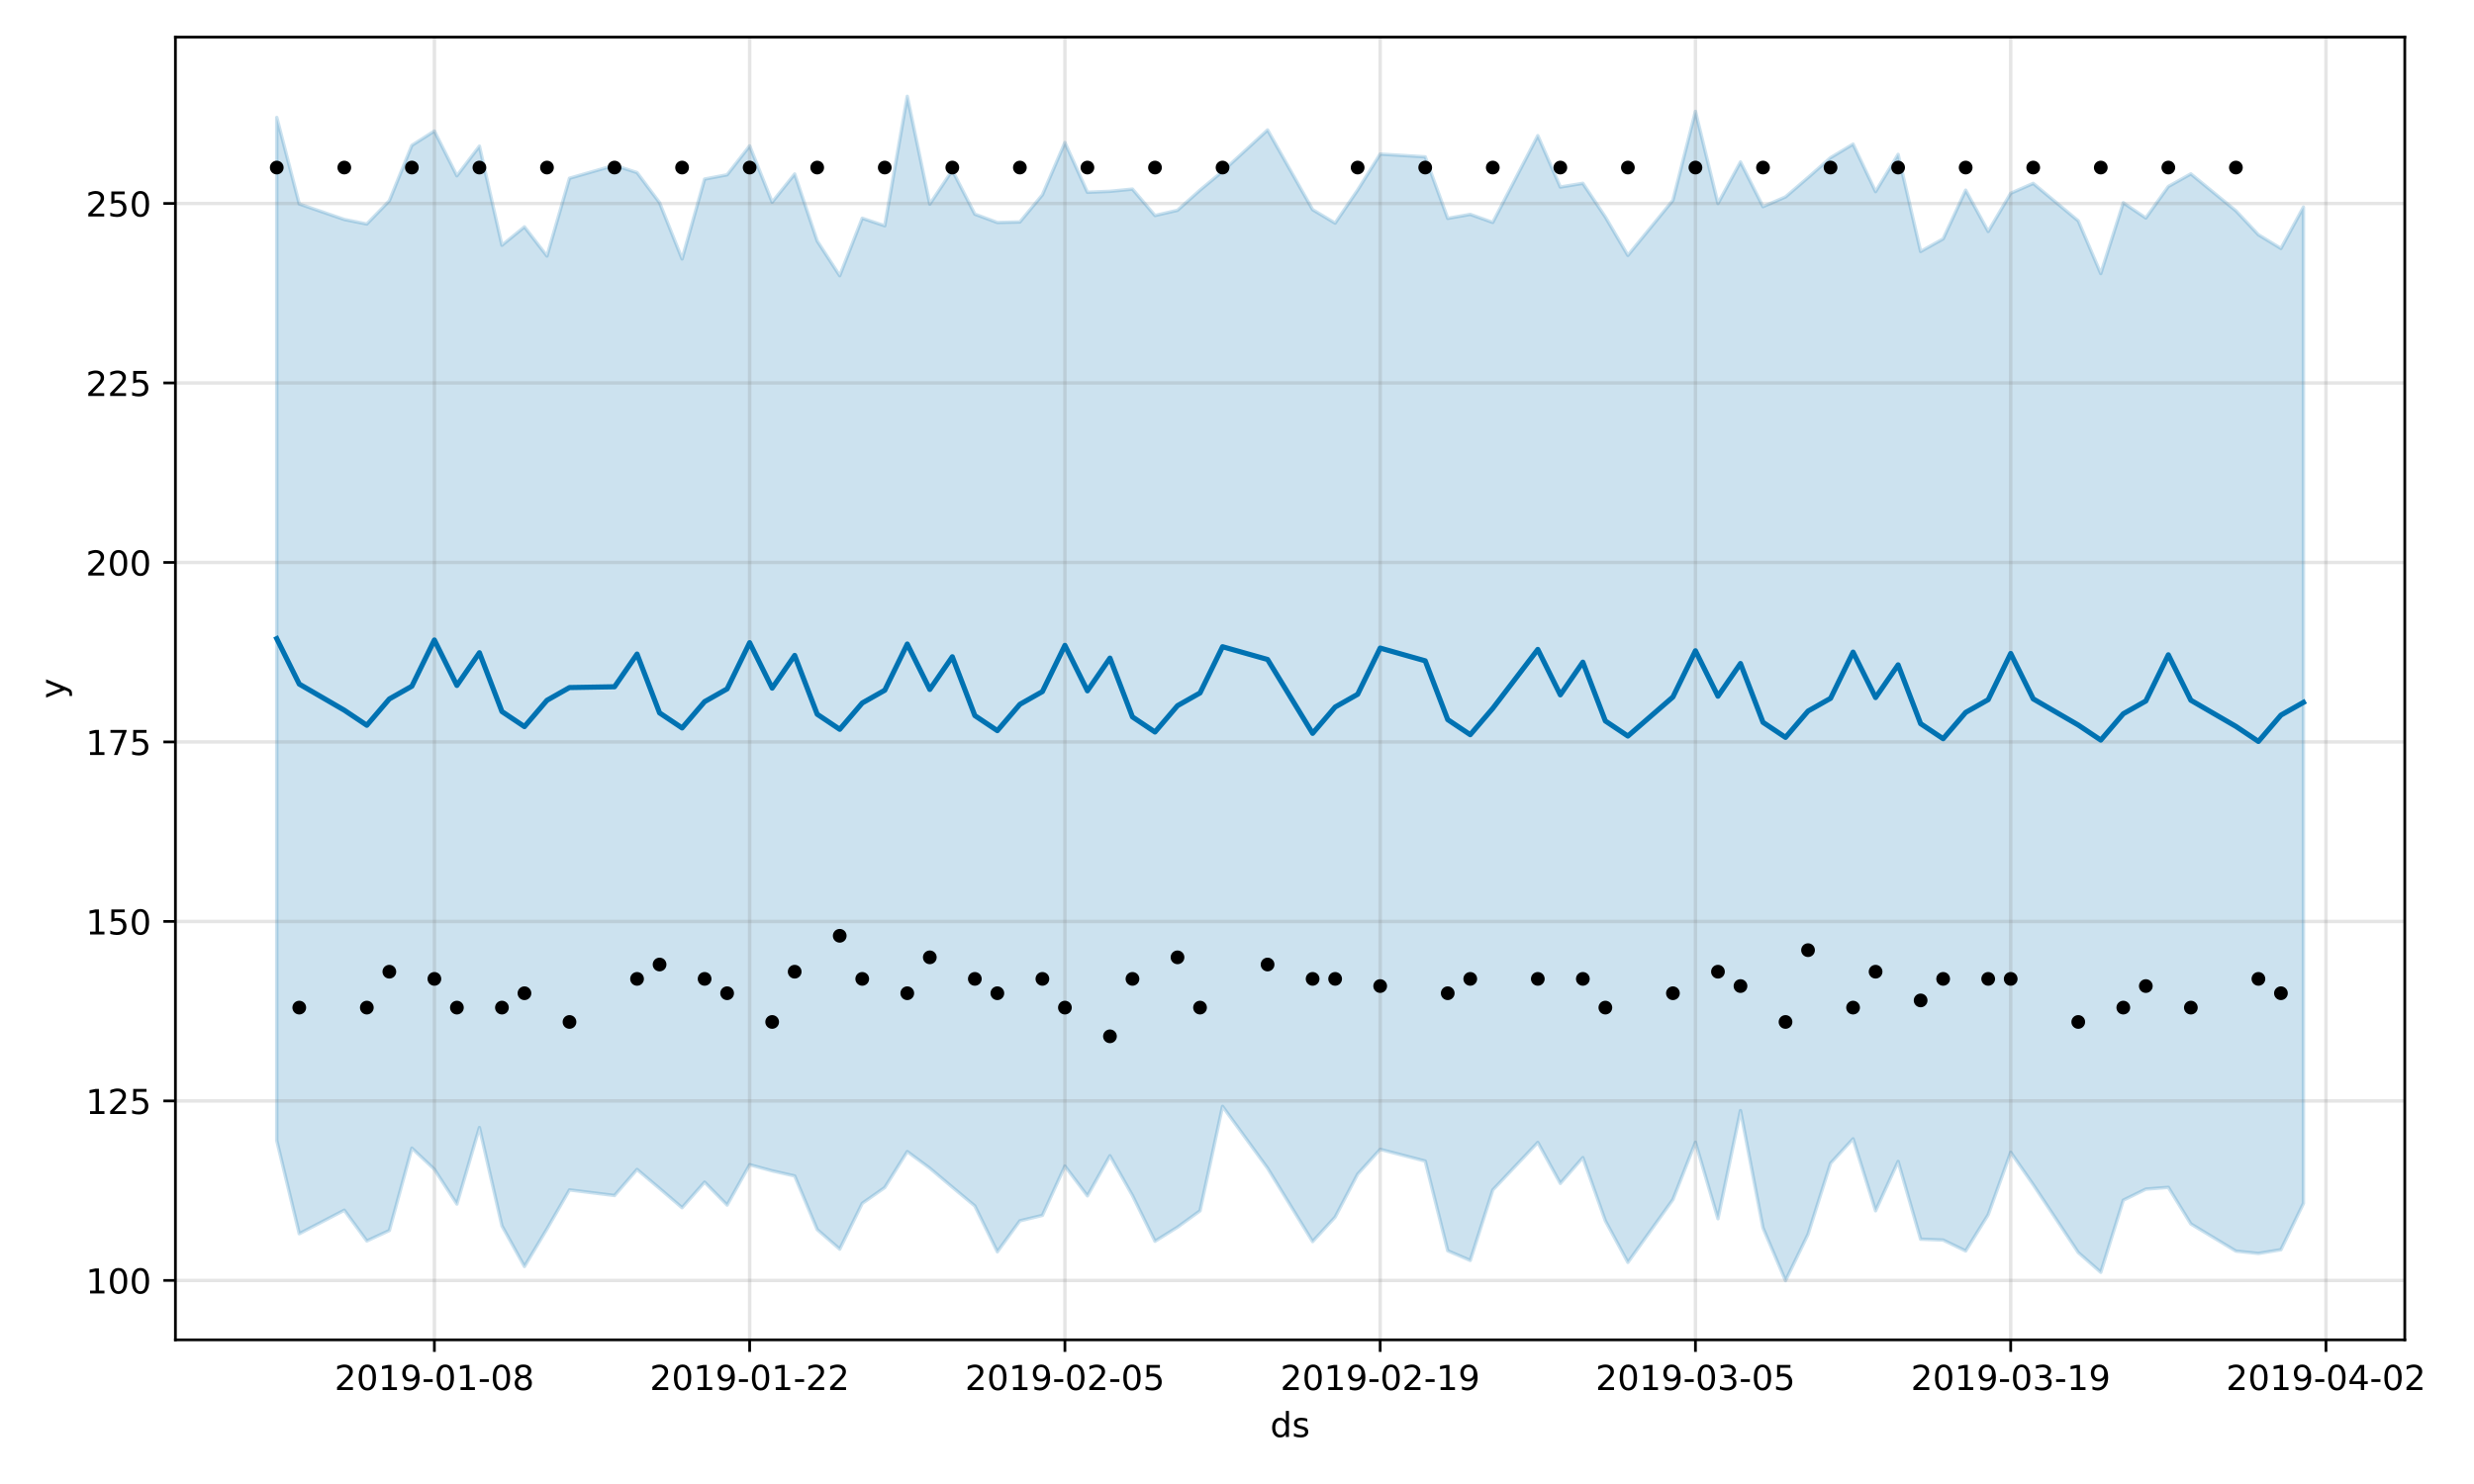 <?xml version="1.0" encoding="utf-8" standalone="no"?>
<!DOCTYPE svg PUBLIC "-//W3C//DTD SVG 1.1//EN"
  "http://www.w3.org/Graphics/SVG/1.1/DTD/svg11.dtd">
<!-- Created with matplotlib (https://matplotlib.org/) -->
<svg height="432pt" version="1.1" viewBox="0 0 720 432" width="720pt" xmlns="http://www.w3.org/2000/svg" xmlns:xlink="http://www.w3.org/1999/xlink">
 <defs>
  <style type="text/css">
*{stroke-linecap:butt;stroke-linejoin:round;}
  </style>
 </defs>
 <g id="figure_1">
  <g id="patch_1">
   <path d="M 0 432 
L 720 432 
L 720 0 
L 0 0 
z
" style="fill:#ffffff;"/>
  </g>
  <g id="axes_1">
   <g id="patch_2">
    <path d="M 51.05 390.04 
L 699.857 390.04 
L 699.857 10.8 
L 51.05 10.8 
z
" style="fill:#ffffff;"/>
   </g>
   <g id="PolyCollection_1">
    <defs>
     <path d="M 80.541 -397.808 
L 80.541 -99.99 
L 87.095 -72.858 
L 100.202 -79.695 
L 106.756 -70.761 
L 113.309 -73.794 
L 119.863 -97.761 
L 126.417 -91.602 
L 132.97 -81.49 
L 139.524 -103.761 
L 146.077 -75.154 
L 152.631 -63.316 
L 159.185 -74.249 
L 165.738 -85.608 
L 178.845 -83.979 
L 185.399 -91.566 
L 191.953 -86.035 
L 198.506 -80.42 
L 205.06 -87.871 
L 211.613 -81.199 
L 218.167 -92.944 
L 224.721 -91.157 
L 231.274 -89.671 
L 237.828 -74.066 
L 244.381 -68.367 
L 250.935 -81.691 
L 257.489 -86.302 
L 264.042 -96.766 
L 270.596 -91.931 
L 277.15 -86.407 
L 283.703 -80.941 
L 290.257 -67.595 
L 296.81 -76.606 
L 303.364 -78.194 
L 309.918 -92.546 
L 316.471 -83.88 
L 323.025 -95.554 
L 329.578 -83.978 
L 336.132 -70.669 
L 342.686 -74.76 
L 349.239 -79.524 
L 355.793 -109.929 
L 368.9 -91.935 
L 382.007 -70.566 
L 388.561 -77.692 
L 395.114 -90.199 
L 401.668 -97.417 
L 414.775 -94.011 
L 421.329 -67.904 
L 427.883 -65.085 
L 434.436 -85.58 
L 447.543 -99.428 
L 454.097 -87.507 
L 460.651 -95.016 
L 467.204 -76.611 
L 473.758 -64.519 
L 486.865 -82.803 
L 493.419 -99.477 
L 499.972 -77.219 
L 506.526 -108.703 
L 513.079 -74.565 
L 519.633 -59.198 
L 526.187 -72.696 
L 532.74 -93.36 
L 539.294 -100.483 
L 545.847 -79.532 
L 552.401 -93.888 
L 558.955 -71.263 
L 565.508 -71.015 
L 572.062 -67.842 
L 578.616 -78.389 
L 585.169 -96.563 
L 591.723 -87.144 
L 604.83 -67.385 
L 611.384 -61.629 
L 617.937 -82.61 
L 624.491 -85.836 
L 631.044 -86.355 
L 637.598 -75.712 
L 650.705 -67.798 
L 657.259 -67.116 
L 663.812 -68.203 
L 670.366 -81.689 
L 670.366 -371.713 
L 670.366 -371.713 
L 663.812 -359.674 
L 657.259 -363.669 
L 650.705 -370.639 
L 637.598 -381.384 
L 631.044 -377.711 
L 624.491 -368.538 
L 617.937 -372.976 
L 611.384 -352.359 
L 604.83 -367.705 
L 591.723 -378.617 
L 585.169 -375.737 
L 578.616 -364.622 
L 572.062 -376.647 
L 565.508 -362.468 
L 558.955 -358.793 
L 552.401 -387.056 
L 545.847 -376.217 
L 539.294 -390.042 
L 532.74 -386.094 
L 526.187 -380.321 
L 519.633 -374.678 
L 513.079 -371.844 
L 506.526 -384.84 
L 499.972 -372.761 
L 493.419 -399.571 
L 486.865 -373.703 
L 473.758 -357.661 
L 467.204 -368.835 
L 460.651 -378.638 
L 454.097 -377.555 
L 447.543 -392.51 
L 434.436 -367.258 
L 427.883 -369.598 
L 421.329 -368.428 
L 414.775 -386.348 
L 401.668 -387.146 
L 395.114 -376.678 
L 388.561 -367.054 
L 382.007 -370.974 
L 368.9 -394.171 
L 355.793 -382.112 
L 349.239 -376.661 
L 342.686 -370.783 
L 336.132 -369.268 
L 329.578 -376.953 
L 323.025 -376.31 
L 316.471 -376.029 
L 309.918 -390.507 
L 303.364 -375.282 
L 296.81 -367.378 
L 290.257 -367.23 
L 283.703 -369.662 
L 277.15 -382.418 
L 270.596 -372.575 
L 264.042 -403.962 
L 257.489 -366.28 
L 250.935 -368.468 
L 244.381 -351.741 
L 237.828 -361.853 
L 231.274 -381.349 
L 224.721 -373.153 
L 218.167 -389.529 
L 211.613 -381.118 
L 205.06 -379.874 
L 198.506 -356.613 
L 191.953 -372.988 
L 185.399 -381.764 
L 178.845 -383.876 
L 165.738 -380.114 
L 159.185 -357.468 
L 152.631 -365.96 
L 146.077 -360.618 
L 139.524 -389.452 
L 132.97 -380.832 
L 126.417 -393.86 
L 119.863 -389.684 
L 113.309 -373.56 
L 106.756 -366.802 
L 100.202 -368.113 
L 87.095 -372.629 
L 80.541 -397.808 
z
" id="m5a93009da8" style="stroke:#0072b2;stroke-opacity:0.2;"/>
    </defs>
    <g clip-path="url(#pe3893f9095)">
     <use style="fill:#0072b2;fill-opacity:0.2;stroke:#0072b2;stroke-opacity:0.2;" x="0" xlink:href="#m5a93009da8" y="432"/>
    </g>
   </g>
   <g id="matplotlib.axis_1">
    <g id="xtick_1">
     <g id="line2d_1">
      <path clip-path="url(#pe3893f9095)" d="M 126.417 390.04 
L 126.417 10.8 
" style="fill:none;stroke:#808080;stroke-linecap:square;stroke-opacity:0.2;"/>
     </g>
     <g id="line2d_2">
      <defs>
       <path d="M 0 0 
L 0 3.5 
" id="m61100b6818" style="stroke:#000000;stroke-width:0.8;"/>
      </defs>
      <g>
       <use style="stroke:#000000;stroke-width:0.8;" x="126.417" xlink:href="#m61100b6818" y="390.04"/>
      </g>
     </g>
     <g id="text_1">
      <!-- 2019-01-08 -->
      <defs>
       <path d="M 19.188 8.297 
L 53.609 8.297 
L 53.609 0 
L 7.328 0 
L 7.328 8.297 
Q 12.938 14.109 22.625 23.891 
Q 32.328 33.688 34.812 36.531 
Q 39.547 41.844 41.422 45.531 
Q 43.312 49.219 43.312 52.781 
Q 43.312 58.594 39.234 62.25 
Q 35.156 65.922 28.609 65.922 
Q 23.969 65.922 18.812 64.312 
Q 13.672 62.703 7.812 59.422 
L 7.812 69.391 
Q 13.766 71.781 18.938 73 
Q 24.125 74.219 28.422 74.219 
Q 39.75 74.219 46.484 68.547 
Q 53.219 62.891 53.219 53.422 
Q 53.219 48.922 51.531 44.891 
Q 49.859 40.875 45.406 35.406 
Q 44.188 33.984 37.641 27.219 
Q 31.109 20.453 19.188 8.297 
z
" id="DejaVuSans-50"/>
       <path d="M 31.781 66.406 
Q 24.172 66.406 20.328 58.906 
Q 16.5 51.422 16.5 36.375 
Q 16.5 21.391 20.328 13.891 
Q 24.172 6.391 31.781 6.391 
Q 39.453 6.391 43.281 13.891 
Q 47.125 21.391 47.125 36.375 
Q 47.125 51.422 43.281 58.906 
Q 39.453 66.406 31.781 66.406 
z
M 31.781 74.219 
Q 44.047 74.219 50.516 64.516 
Q 56.984 54.828 56.984 36.375 
Q 56.984 17.969 50.516 8.266 
Q 44.047 -1.422 31.781 -1.422 
Q 19.531 -1.422 13.062 8.266 
Q 6.594 17.969 6.594 36.375 
Q 6.594 54.828 13.062 64.516 
Q 19.531 74.219 31.781 74.219 
z
" id="DejaVuSans-48"/>
       <path d="M 12.406 8.297 
L 28.516 8.297 
L 28.516 63.922 
L 10.984 60.406 
L 10.984 69.391 
L 28.422 72.906 
L 38.281 72.906 
L 38.281 8.297 
L 54.391 8.297 
L 54.391 0 
L 12.406 0 
z
" id="DejaVuSans-49"/>
       <path d="M 10.984 1.516 
L 10.984 10.5 
Q 14.703 8.734 18.5 7.812 
Q 22.312 6.891 25.984 6.891 
Q 35.75 6.891 40.891 13.453 
Q 46.047 20.016 46.781 33.406 
Q 43.953 29.203 39.594 26.953 
Q 35.25 24.703 29.984 24.703 
Q 19.047 24.703 12.672 31.312 
Q 6.297 37.938 6.297 49.422 
Q 6.297 60.641 12.938 67.422 
Q 19.578 74.219 30.609 74.219 
Q 43.266 74.219 49.922 64.516 
Q 56.594 54.828 56.594 36.375 
Q 56.594 19.141 48.406 8.859 
Q 40.234 -1.422 26.422 -1.422 
Q 22.703 -1.422 18.891 -0.688 
Q 15.094 0.047 10.984 1.516 
z
M 30.609 32.422 
Q 37.25 32.422 41.125 36.953 
Q 45.016 41.5 45.016 49.422 
Q 45.016 57.281 41.125 61.844 
Q 37.25 66.406 30.609 66.406 
Q 23.969 66.406 20.094 61.844 
Q 16.219 57.281 16.219 49.422 
Q 16.219 41.5 20.094 36.953 
Q 23.969 32.422 30.609 32.422 
z
" id="DejaVuSans-57"/>
       <path d="M 4.891 31.391 
L 31.203 31.391 
L 31.203 23.391 
L 4.891 23.391 
z
" id="DejaVuSans-45"/>
       <path d="M 31.781 34.625 
Q 24.75 34.625 20.719 30.859 
Q 16.703 27.094 16.703 20.516 
Q 16.703 13.922 20.719 10.156 
Q 24.75 6.391 31.781 6.391 
Q 38.812 6.391 42.859 10.172 
Q 46.922 13.969 46.922 20.516 
Q 46.922 27.094 42.891 30.859 
Q 38.875 34.625 31.781 34.625 
z
M 21.922 38.812 
Q 15.578 40.375 12.031 44.719 
Q 8.5 49.078 8.5 55.328 
Q 8.5 64.062 14.719 69.141 
Q 20.953 74.219 31.781 74.219 
Q 42.672 74.219 48.875 69.141 
Q 55.078 64.062 55.078 55.328 
Q 55.078 49.078 51.531 44.719 
Q 48 40.375 41.703 38.812 
Q 48.828 37.156 52.797 32.312 
Q 56.781 27.484 56.781 20.516 
Q 56.781 9.906 50.312 4.234 
Q 43.844 -1.422 31.781 -1.422 
Q 19.734 -1.422 13.25 4.234 
Q 6.781 9.906 6.781 20.516 
Q 6.781 27.484 10.781 32.312 
Q 14.797 37.156 21.922 38.812 
z
M 18.312 54.391 
Q 18.312 48.734 21.844 45.562 
Q 25.391 42.391 31.781 42.391 
Q 38.141 42.391 41.719 45.562 
Q 45.312 48.734 45.312 54.391 
Q 45.312 60.062 41.719 63.234 
Q 38.141 66.406 31.781 66.406 
Q 25.391 66.406 21.844 63.234 
Q 18.312 60.062 18.312 54.391 
z
" id="DejaVuSans-56"/>
      </defs>
      <g transform="translate(97.359 404.638)scale(0.1 -0.1)">
       <use xlink:href="#DejaVuSans-50"/>
       <use x="63.623" xlink:href="#DejaVuSans-48"/>
       <use x="127.246" xlink:href="#DejaVuSans-49"/>
       <use x="190.869" xlink:href="#DejaVuSans-57"/>
       <use x="254.492" xlink:href="#DejaVuSans-45"/>
       <use x="290.576" xlink:href="#DejaVuSans-48"/>
       <use x="354.199" xlink:href="#DejaVuSans-49"/>
       <use x="417.822" xlink:href="#DejaVuSans-45"/>
       <use x="453.906" xlink:href="#DejaVuSans-48"/>
       <use x="517.529" xlink:href="#DejaVuSans-56"/>
      </g>
     </g>
    </g>
    <g id="xtick_2">
     <g id="line2d_3">
      <path clip-path="url(#pe3893f9095)" d="M 218.167 390.04 
L 218.167 10.8 
" style="fill:none;stroke:#808080;stroke-linecap:square;stroke-opacity:0.2;"/>
     </g>
     <g id="line2d_4">
      <g>
       <use style="stroke:#000000;stroke-width:0.8;" x="218.167" xlink:href="#m61100b6818" y="390.04"/>
      </g>
     </g>
     <g id="text_2">
      <!-- 2019-01-22 -->
      <g transform="translate(189.109 404.638)scale(0.1 -0.1)">
       <use xlink:href="#DejaVuSans-50"/>
       <use x="63.623" xlink:href="#DejaVuSans-48"/>
       <use x="127.246" xlink:href="#DejaVuSans-49"/>
       <use x="190.869" xlink:href="#DejaVuSans-57"/>
       <use x="254.492" xlink:href="#DejaVuSans-45"/>
       <use x="290.576" xlink:href="#DejaVuSans-48"/>
       <use x="354.199" xlink:href="#DejaVuSans-49"/>
       <use x="417.822" xlink:href="#DejaVuSans-45"/>
       <use x="453.906" xlink:href="#DejaVuSans-50"/>
       <use x="517.529" xlink:href="#DejaVuSans-50"/>
      </g>
     </g>
    </g>
    <g id="xtick_3">
     <g id="line2d_5">
      <path clip-path="url(#pe3893f9095)" d="M 309.918 390.04 
L 309.918 10.8 
" style="fill:none;stroke:#808080;stroke-linecap:square;stroke-opacity:0.2;"/>
     </g>
     <g id="line2d_6">
      <g>
       <use style="stroke:#000000;stroke-width:0.8;" x="309.918" xlink:href="#m61100b6818" y="390.04"/>
      </g>
     </g>
     <g id="text_3">
      <!-- 2019-02-05 -->
      <defs>
       <path d="M 10.797 72.906 
L 49.516 72.906 
L 49.516 64.594 
L 19.828 64.594 
L 19.828 46.734 
Q 21.969 47.469 24.109 47.828 
Q 26.266 48.188 28.422 48.188 
Q 40.625 48.188 47.75 41.5 
Q 54.891 34.812 54.891 23.391 
Q 54.891 11.625 47.562 5.094 
Q 40.234 -1.422 26.906 -1.422 
Q 22.312 -1.422 17.547 -0.641 
Q 12.797 0.141 7.719 1.703 
L 7.719 11.625 
Q 12.109 9.234 16.797 8.062 
Q 21.484 6.891 26.703 6.891 
Q 35.156 6.891 40.078 11.328 
Q 45.016 15.766 45.016 23.391 
Q 45.016 31 40.078 35.438 
Q 35.156 39.891 26.703 39.891 
Q 22.75 39.891 18.812 39.016 
Q 14.891 38.141 10.797 36.281 
z
" id="DejaVuSans-53"/>
      </defs>
      <g transform="translate(280.86 404.638)scale(0.1 -0.1)">
       <use xlink:href="#DejaVuSans-50"/>
       <use x="63.623" xlink:href="#DejaVuSans-48"/>
       <use x="127.246" xlink:href="#DejaVuSans-49"/>
       <use x="190.869" xlink:href="#DejaVuSans-57"/>
       <use x="254.492" xlink:href="#DejaVuSans-45"/>
       <use x="290.576" xlink:href="#DejaVuSans-48"/>
       <use x="354.199" xlink:href="#DejaVuSans-50"/>
       <use x="417.822" xlink:href="#DejaVuSans-45"/>
       <use x="453.906" xlink:href="#DejaVuSans-48"/>
       <use x="517.529" xlink:href="#DejaVuSans-53"/>
      </g>
     </g>
    </g>
    <g id="xtick_4">
     <g id="line2d_7">
      <path clip-path="url(#pe3893f9095)" d="M 401.668 390.04 
L 401.668 10.8 
" style="fill:none;stroke:#808080;stroke-linecap:square;stroke-opacity:0.2;"/>
     </g>
     <g id="line2d_8">
      <g>
       <use style="stroke:#000000;stroke-width:0.8;" x="401.668" xlink:href="#m61100b6818" y="390.04"/>
      </g>
     </g>
     <g id="text_4">
      <!-- 2019-02-19 -->
      <g transform="translate(372.61 404.638)scale(0.1 -0.1)">
       <use xlink:href="#DejaVuSans-50"/>
       <use x="63.623" xlink:href="#DejaVuSans-48"/>
       <use x="127.246" xlink:href="#DejaVuSans-49"/>
       <use x="190.869" xlink:href="#DejaVuSans-57"/>
       <use x="254.492" xlink:href="#DejaVuSans-45"/>
       <use x="290.576" xlink:href="#DejaVuSans-48"/>
       <use x="354.199" xlink:href="#DejaVuSans-50"/>
       <use x="417.822" xlink:href="#DejaVuSans-45"/>
       <use x="453.906" xlink:href="#DejaVuSans-49"/>
       <use x="517.529" xlink:href="#DejaVuSans-57"/>
      </g>
     </g>
    </g>
    <g id="xtick_5">
     <g id="line2d_9">
      <path clip-path="url(#pe3893f9095)" d="M 493.419 390.04 
L 493.419 10.8 
" style="fill:none;stroke:#808080;stroke-linecap:square;stroke-opacity:0.2;"/>
     </g>
     <g id="line2d_10">
      <g>
       <use style="stroke:#000000;stroke-width:0.8;" x="493.419" xlink:href="#m61100b6818" y="390.04"/>
      </g>
     </g>
     <g id="text_5">
      <!-- 2019-03-05 -->
      <defs>
       <path d="M 40.578 39.312 
Q 47.656 37.797 51.625 33 
Q 55.609 28.219 55.609 21.188 
Q 55.609 10.406 48.188 4.484 
Q 40.766 -1.422 27.094 -1.422 
Q 22.516 -1.422 17.656 -0.516 
Q 12.797 0.391 7.625 2.203 
L 7.625 11.719 
Q 11.719 9.328 16.594 8.109 
Q 21.484 6.891 26.812 6.891 
Q 36.078 6.891 40.938 10.547 
Q 45.797 14.203 45.797 21.188 
Q 45.797 27.641 41.281 31.266 
Q 36.766 34.906 28.719 34.906 
L 20.219 34.906 
L 20.219 43.016 
L 29.109 43.016 
Q 36.375 43.016 40.234 45.922 
Q 44.094 48.828 44.094 54.297 
Q 44.094 59.906 40.109 62.906 
Q 36.141 65.922 28.719 65.922 
Q 24.656 65.922 20.016 65.031 
Q 15.375 64.156 9.812 62.312 
L 9.812 71.094 
Q 15.438 72.656 20.344 73.438 
Q 25.25 74.219 29.594 74.219 
Q 40.828 74.219 47.359 69.109 
Q 53.906 64.016 53.906 55.328 
Q 53.906 49.266 50.438 45.094 
Q 46.969 40.922 40.578 39.312 
z
" id="DejaVuSans-51"/>
      </defs>
      <g transform="translate(464.361 404.638)scale(0.1 -0.1)">
       <use xlink:href="#DejaVuSans-50"/>
       <use x="63.623" xlink:href="#DejaVuSans-48"/>
       <use x="127.246" xlink:href="#DejaVuSans-49"/>
       <use x="190.869" xlink:href="#DejaVuSans-57"/>
       <use x="254.492" xlink:href="#DejaVuSans-45"/>
       <use x="290.576" xlink:href="#DejaVuSans-48"/>
       <use x="354.199" xlink:href="#DejaVuSans-51"/>
       <use x="417.822" xlink:href="#DejaVuSans-45"/>
       <use x="453.906" xlink:href="#DejaVuSans-48"/>
       <use x="517.529" xlink:href="#DejaVuSans-53"/>
      </g>
     </g>
    </g>
    <g id="xtick_6">
     <g id="line2d_11">
      <path clip-path="url(#pe3893f9095)" d="M 585.169 390.04 
L 585.169 10.8 
" style="fill:none;stroke:#808080;stroke-linecap:square;stroke-opacity:0.2;"/>
     </g>
     <g id="line2d_12">
      <g>
       <use style="stroke:#000000;stroke-width:0.8;" x="585.169" xlink:href="#m61100b6818" y="390.04"/>
      </g>
     </g>
     <g id="text_6">
      <!-- 2019-03-19 -->
      <g transform="translate(556.111 404.638)scale(0.1 -0.1)">
       <use xlink:href="#DejaVuSans-50"/>
       <use x="63.623" xlink:href="#DejaVuSans-48"/>
       <use x="127.246" xlink:href="#DejaVuSans-49"/>
       <use x="190.869" xlink:href="#DejaVuSans-57"/>
       <use x="254.492" xlink:href="#DejaVuSans-45"/>
       <use x="290.576" xlink:href="#DejaVuSans-48"/>
       <use x="354.199" xlink:href="#DejaVuSans-51"/>
       <use x="417.822" xlink:href="#DejaVuSans-45"/>
       <use x="453.906" xlink:href="#DejaVuSans-49"/>
       <use x="517.529" xlink:href="#DejaVuSans-57"/>
      </g>
     </g>
    </g>
    <g id="xtick_7">
     <g id="line2d_13">
      <path clip-path="url(#pe3893f9095)" d="M 676.92 390.04 
L 676.92 10.8 
" style="fill:none;stroke:#808080;stroke-linecap:square;stroke-opacity:0.2;"/>
     </g>
     <g id="line2d_14">
      <g>
       <use style="stroke:#000000;stroke-width:0.8;" x="676.92" xlink:href="#m61100b6818" y="390.04"/>
      </g>
     </g>
     <g id="text_7">
      <!-- 2019-04-02 -->
      <defs>
       <path d="M 37.797 64.312 
L 12.891 25.391 
L 37.797 25.391 
z
M 35.203 72.906 
L 47.609 72.906 
L 47.609 25.391 
L 58.016 25.391 
L 58.016 17.188 
L 47.609 17.188 
L 47.609 0 
L 37.797 0 
L 37.797 17.188 
L 4.891 17.188 
L 4.891 26.703 
z
" id="DejaVuSans-52"/>
      </defs>
      <g transform="translate(647.862 404.638)scale(0.1 -0.1)">
       <use xlink:href="#DejaVuSans-50"/>
       <use x="63.623" xlink:href="#DejaVuSans-48"/>
       <use x="127.246" xlink:href="#DejaVuSans-49"/>
       <use x="190.869" xlink:href="#DejaVuSans-57"/>
       <use x="254.492" xlink:href="#DejaVuSans-45"/>
       <use x="290.576" xlink:href="#DejaVuSans-48"/>
       <use x="354.199" xlink:href="#DejaVuSans-52"/>
       <use x="417.822" xlink:href="#DejaVuSans-45"/>
       <use x="453.906" xlink:href="#DejaVuSans-48"/>
       <use x="517.529" xlink:href="#DejaVuSans-50"/>
      </g>
     </g>
    </g>
    <g id="text_8">
     <!-- ds -->
     <defs>
      <path d="M 45.406 46.391 
L 45.406 75.984 
L 54.391 75.984 
L 54.391 0 
L 45.406 0 
L 45.406 8.203 
Q 42.578 3.328 38.25 0.953 
Q 33.938 -1.422 27.875 -1.422 
Q 17.969 -1.422 11.734 6.484 
Q 5.516 14.406 5.516 27.297 
Q 5.516 40.188 11.734 48.094 
Q 17.969 56 27.875 56 
Q 33.938 56 38.25 53.625 
Q 42.578 51.266 45.406 46.391 
z
M 14.797 27.297 
Q 14.797 17.391 18.875 11.75 
Q 22.953 6.109 30.078 6.109 
Q 37.203 6.109 41.297 11.75 
Q 45.406 17.391 45.406 27.297 
Q 45.406 37.203 41.297 42.844 
Q 37.203 48.484 30.078 48.484 
Q 22.953 48.484 18.875 42.844 
Q 14.797 37.203 14.797 27.297 
z
" id="DejaVuSans-100"/>
      <path d="M 44.281 53.078 
L 44.281 44.578 
Q 40.484 46.531 36.375 47.5 
Q 32.281 48.484 27.875 48.484 
Q 21.188 48.484 17.844 46.438 
Q 14.5 44.391 14.5 40.281 
Q 14.5 37.156 16.891 35.375 
Q 19.281 33.594 26.516 31.984 
L 29.594 31.297 
Q 39.156 29.25 43.188 25.516 
Q 47.219 21.781 47.219 15.094 
Q 47.219 7.469 41.188 3.016 
Q 35.156 -1.422 24.609 -1.422 
Q 20.219 -1.422 15.453 -0.562 
Q 10.688 0.297 5.422 2 
L 5.422 11.281 
Q 10.406 8.688 15.234 7.391 
Q 20.062 6.109 24.812 6.109 
Q 31.156 6.109 34.562 8.281 
Q 37.984 10.453 37.984 14.406 
Q 37.984 18.062 35.516 20.016 
Q 33.062 21.969 24.703 23.781 
L 21.578 24.516 
Q 13.234 26.266 9.516 29.906 
Q 5.812 33.547 5.812 39.891 
Q 5.812 47.609 11.281 51.797 
Q 16.75 56 26.812 56 
Q 31.781 56 36.172 55.266 
Q 40.578 54.547 44.281 53.078 
z
" id="DejaVuSans-115"/>
     </defs>
     <g transform="translate(369.675 418.317)scale(0.1 -0.1)">
      <use xlink:href="#DejaVuSans-100"/>
      <use x="63.477" xlink:href="#DejaVuSans-115"/>
     </g>
    </g>
   </g>
   <g id="matplotlib.axis_2">
    <g id="ytick_1">
     <g id="line2d_15">
      <path clip-path="url(#pe3893f9095)" d="M 51.05 372.741 
L 699.857 372.741 
" style="fill:none;stroke:#808080;stroke-linecap:square;stroke-opacity:0.2;"/>
     </g>
     <g id="line2d_16">
      <defs>
       <path d="M 0 0 
L -3.5 0 
" id="m3e253beade" style="stroke:#000000;stroke-width:0.8;"/>
      </defs>
      <g>
       <use style="stroke:#000000;stroke-width:0.8;" x="51.05" xlink:href="#m3e253beade" y="372.741"/>
      </g>
     </g>
     <g id="text_9">
      <!-- 100 -->
      <g transform="translate(24.962 376.54)scale(0.1 -0.1)">
       <use xlink:href="#DejaVuSans-49"/>
       <use x="63.623" xlink:href="#DejaVuSans-48"/>
       <use x="127.246" xlink:href="#DejaVuSans-48"/>
      </g>
     </g>
    </g>
    <g id="ytick_2">
     <g id="line2d_17">
      <path clip-path="url(#pe3893f9095)" d="M 51.05 320.488 
L 699.857 320.488 
" style="fill:none;stroke:#808080;stroke-linecap:square;stroke-opacity:0.2;"/>
     </g>
     <g id="line2d_18">
      <g>
       <use style="stroke:#000000;stroke-width:0.8;" x="51.05" xlink:href="#m3e253beade" y="320.488"/>
      </g>
     </g>
     <g id="text_10">
      <!-- 125 -->
      <g transform="translate(24.962 324.288)scale(0.1 -0.1)">
       <use xlink:href="#DejaVuSans-49"/>
       <use x="63.623" xlink:href="#DejaVuSans-50"/>
       <use x="127.246" xlink:href="#DejaVuSans-53"/>
      </g>
     </g>
    </g>
    <g id="ytick_3">
     <g id="line2d_19">
      <path clip-path="url(#pe3893f9095)" d="M 51.05 268.236 
L 699.857 268.236 
" style="fill:none;stroke:#808080;stroke-linecap:square;stroke-opacity:0.2;"/>
     </g>
     <g id="line2d_20">
      <g>
       <use style="stroke:#000000;stroke-width:0.8;" x="51.05" xlink:href="#m3e253beade" y="268.236"/>
      </g>
     </g>
     <g id="text_11">
      <!-- 150 -->
      <g transform="translate(24.962 272.035)scale(0.1 -0.1)">
       <use xlink:href="#DejaVuSans-49"/>
       <use x="63.623" xlink:href="#DejaVuSans-53"/>
       <use x="127.246" xlink:href="#DejaVuSans-48"/>
      </g>
     </g>
    </g>
    <g id="ytick_4">
     <g id="line2d_21">
      <path clip-path="url(#pe3893f9095)" d="M 51.05 215.983 
L 699.857 215.983 
" style="fill:none;stroke:#808080;stroke-linecap:square;stroke-opacity:0.2;"/>
     </g>
     <g id="line2d_22">
      <g>
       <use style="stroke:#000000;stroke-width:0.8;" x="51.05" xlink:href="#m3e253beade" y="215.983"/>
      </g>
     </g>
     <g id="text_12">
      <!-- 175 -->
      <defs>
       <path d="M 8.203 72.906 
L 55.078 72.906 
L 55.078 68.703 
L 28.609 0 
L 18.312 0 
L 43.219 64.594 
L 8.203 64.594 
z
" id="DejaVuSans-55"/>
      </defs>
      <g transform="translate(24.962 219.782)scale(0.1 -0.1)">
       <use xlink:href="#DejaVuSans-49"/>
       <use x="63.623" xlink:href="#DejaVuSans-55"/>
       <use x="127.246" xlink:href="#DejaVuSans-53"/>
      </g>
     </g>
    </g>
    <g id="ytick_5">
     <g id="line2d_23">
      <path clip-path="url(#pe3893f9095)" d="M 51.05 163.73 
L 699.857 163.73 
" style="fill:none;stroke:#808080;stroke-linecap:square;stroke-opacity:0.2;"/>
     </g>
     <g id="line2d_24">
      <g>
       <use style="stroke:#000000;stroke-width:0.8;" x="51.05" xlink:href="#m3e253beade" y="163.73"/>
      </g>
     </g>
     <g id="text_13">
      <!-- 200 -->
      <g transform="translate(24.962 167.53)scale(0.1 -0.1)">
       <use xlink:href="#DejaVuSans-50"/>
       <use x="63.623" xlink:href="#DejaVuSans-48"/>
       <use x="127.246" xlink:href="#DejaVuSans-48"/>
      </g>
     </g>
    </g>
    <g id="ytick_6">
     <g id="line2d_25">
      <path clip-path="url(#pe3893f9095)" d="M 51.05 111.478 
L 699.857 111.478 
" style="fill:none;stroke:#808080;stroke-linecap:square;stroke-opacity:0.2;"/>
     </g>
     <g id="line2d_26">
      <g>
       <use style="stroke:#000000;stroke-width:0.8;" x="51.05" xlink:href="#m3e253beade" y="111.478"/>
      </g>
     </g>
     <g id="text_14">
      <!-- 225 -->
      <g transform="translate(24.962 115.277)scale(0.1 -0.1)">
       <use xlink:href="#DejaVuSans-50"/>
       <use x="63.623" xlink:href="#DejaVuSans-50"/>
       <use x="127.246" xlink:href="#DejaVuSans-53"/>
      </g>
     </g>
    </g>
    <g id="ytick_7">
     <g id="line2d_27">
      <path clip-path="url(#pe3893f9095)" d="M 51.05 59.225 
L 699.857 59.225 
" style="fill:none;stroke:#808080;stroke-linecap:square;stroke-opacity:0.2;"/>
     </g>
     <g id="line2d_28">
      <g>
       <use style="stroke:#000000;stroke-width:0.8;" x="51.05" xlink:href="#m3e253beade" y="59.225"/>
      </g>
     </g>
     <g id="text_15">
      <!-- 250 -->
      <g transform="translate(24.962 63.024)scale(0.1 -0.1)">
       <use xlink:href="#DejaVuSans-50"/>
       <use x="63.623" xlink:href="#DejaVuSans-53"/>
       <use x="127.246" xlink:href="#DejaVuSans-48"/>
      </g>
     </g>
    </g>
    <g id="text_16">
     <!-- y -->
     <defs>
      <path d="M 32.172 -5.078 
Q 28.375 -14.844 24.75 -17.812 
Q 21.141 -20.797 15.094 -20.797 
L 7.906 -20.797 
L 7.906 -13.281 
L 13.188 -13.281 
Q 16.891 -13.281 18.938 -11.516 
Q 21 -9.766 23.484 -3.219 
L 25.094 0.875 
L 2.984 54.688 
L 12.5 54.688 
L 29.594 11.922 
L 46.688 54.688 
L 56.203 54.688 
z
" id="DejaVuSans-121"/>
     </defs>
     <g transform="translate(18.883 203.379)rotate(-90)scale(0.1 -0.1)">
      <use xlink:href="#DejaVuSans-121"/>
     </g>
    </g>
   </g>
   <g id="line2d_29">
    <defs>
     <path d="M 0 1.5 
C 0.398 1.5 0.779 1.342 1.061 1.061 
C 1.342 0.779 1.5 0.398 1.5 0 
C 1.5 -0.398 1.342 -0.779 1.061 -1.061 
C 0.779 -1.342 0.398 -1.5 0 -1.5 
C -0.398 -1.5 -0.779 -1.342 -1.061 -1.061 
C -1.342 -0.779 -1.5 -0.398 -1.5 0 
C -1.5 0.398 -1.342 0.779 -1.061 1.061 
C -0.779 1.342 -0.398 1.5 0 1.5 
z
" id="ma3433ec6fc" style="stroke:#000000;"/>
    </defs>
    <g clip-path="url(#pe3893f9095)">
     <use style="stroke:#000000;" x="80.541" xlink:href="#ma3433ec6fc" y="48.775"/>
     <use style="stroke:#000000;" x="87.095" xlink:href="#ma3433ec6fc" y="293.317"/>
     <use style="stroke:#000000;" x="100.202" xlink:href="#ma3433ec6fc" y="48.775"/>
     <use style="stroke:#000000;" x="106.756" xlink:href="#ma3433ec6fc" y="293.317"/>
     <use style="stroke:#000000;" x="113.309" xlink:href="#ma3433ec6fc" y="282.866"/>
     <use style="stroke:#000000;" x="119.863" xlink:href="#ma3433ec6fc" y="48.775"/>
     <use style="stroke:#000000;" x="126.417" xlink:href="#ma3433ec6fc" y="284.957"/>
     <use style="stroke:#000000;" x="132.97" xlink:href="#ma3433ec6fc" y="293.317"/>
     <use style="stroke:#000000;" x="139.524" xlink:href="#ma3433ec6fc" y="48.775"/>
     <use style="stroke:#000000;" x="146.077" xlink:href="#ma3433ec6fc" y="293.317"/>
     <use style="stroke:#000000;" x="152.631" xlink:href="#ma3433ec6fc" y="289.137"/>
     <use style="stroke:#000000;" x="159.185" xlink:href="#ma3433ec6fc" y="48.775"/>
     <use style="stroke:#000000;" x="165.738" xlink:href="#ma3433ec6fc" y="297.497"/>
     <use style="stroke:#000000;" x="178.845" xlink:href="#ma3433ec6fc" y="48.775"/>
     <use style="stroke:#000000;" x="185.399" xlink:href="#ma3433ec6fc" y="284.957"/>
     <use style="stroke:#000000;" x="191.953" xlink:href="#ma3433ec6fc" y="280.776"/>
     <use style="stroke:#000000;" x="198.506" xlink:href="#ma3433ec6fc" y="48.775"/>
     <use style="stroke:#000000;" x="205.06" xlink:href="#ma3433ec6fc" y="284.957"/>
     <use style="stroke:#000000;" x="211.613" xlink:href="#ma3433ec6fc" y="289.137"/>
     <use style="stroke:#000000;" x="218.167" xlink:href="#ma3433ec6fc" y="48.775"/>
     <use style="stroke:#000000;" x="224.721" xlink:href="#ma3433ec6fc" y="297.497"/>
     <use style="stroke:#000000;" x="231.274" xlink:href="#ma3433ec6fc" y="282.866"/>
     <use style="stroke:#000000;" x="237.828" xlink:href="#ma3433ec6fc" y="48.775"/>
     <use style="stroke:#000000;" x="244.381" xlink:href="#ma3433ec6fc" y="272.416"/>
     <use style="stroke:#000000;" x="250.935" xlink:href="#ma3433ec6fc" y="284.957"/>
     <use style="stroke:#000000;" x="257.489" xlink:href="#ma3433ec6fc" y="48.775"/>
     <use style="stroke:#000000;" x="264.042" xlink:href="#ma3433ec6fc" y="289.137"/>
     <use style="stroke:#000000;" x="270.596" xlink:href="#ma3433ec6fc" y="278.686"/>
     <use style="stroke:#000000;" x="277.15" xlink:href="#ma3433ec6fc" y="48.775"/>
     <use style="stroke:#000000;" x="283.703" xlink:href="#ma3433ec6fc" y="284.957"/>
     <use style="stroke:#000000;" x="290.257" xlink:href="#ma3433ec6fc" y="289.137"/>
     <use style="stroke:#000000;" x="296.81" xlink:href="#ma3433ec6fc" y="48.775"/>
     <use style="stroke:#000000;" x="303.364" xlink:href="#ma3433ec6fc" y="284.957"/>
     <use style="stroke:#000000;" x="309.918" xlink:href="#ma3433ec6fc" y="293.317"/>
     <use style="stroke:#000000;" x="316.471" xlink:href="#ma3433ec6fc" y="48.775"/>
     <use style="stroke:#000000;" x="323.025" xlink:href="#ma3433ec6fc" y="301.677"/>
     <use style="stroke:#000000;" x="329.578" xlink:href="#ma3433ec6fc" y="284.957"/>
     <use style="stroke:#000000;" x="336.132" xlink:href="#ma3433ec6fc" y="48.775"/>
     <use style="stroke:#000000;" x="342.686" xlink:href="#ma3433ec6fc" y="278.686"/>
     <use style="stroke:#000000;" x="349.239" xlink:href="#ma3433ec6fc" y="293.317"/>
     <use style="stroke:#000000;" x="355.793" xlink:href="#ma3433ec6fc" y="48.775"/>
     <use style="stroke:#000000;" x="368.9" xlink:href="#ma3433ec6fc" y="280.776"/>
     <use style="stroke:#000000;" x="382.007" xlink:href="#ma3433ec6fc" y="284.957"/>
     <use style="stroke:#000000;" x="388.561" xlink:href="#ma3433ec6fc" y="284.957"/>
     <use style="stroke:#000000;" x="395.114" xlink:href="#ma3433ec6fc" y="48.775"/>
     <use style="stroke:#000000;" x="401.668" xlink:href="#ma3433ec6fc" y="287.047"/>
     <use style="stroke:#000000;" x="414.775" xlink:href="#ma3433ec6fc" y="48.775"/>
     <use style="stroke:#000000;" x="421.329" xlink:href="#ma3433ec6fc" y="289.137"/>
     <use style="stroke:#000000;" x="427.883" xlink:href="#ma3433ec6fc" y="284.957"/>
     <use style="stroke:#000000;" x="434.436" xlink:href="#ma3433ec6fc" y="48.775"/>
     <use style="stroke:#000000;" x="447.543" xlink:href="#ma3433ec6fc" y="284.957"/>
     <use style="stroke:#000000;" x="454.097" xlink:href="#ma3433ec6fc" y="48.775"/>
     <use style="stroke:#000000;" x="460.651" xlink:href="#ma3433ec6fc" y="284.957"/>
     <use style="stroke:#000000;" x="467.204" xlink:href="#ma3433ec6fc" y="293.317"/>
     <use style="stroke:#000000;" x="473.758" xlink:href="#ma3433ec6fc" y="48.775"/>
     <use style="stroke:#000000;" x="486.865" xlink:href="#ma3433ec6fc" y="289.137"/>
     <use style="stroke:#000000;" x="493.419" xlink:href="#ma3433ec6fc" y="48.775"/>
     <use style="stroke:#000000;" x="499.972" xlink:href="#ma3433ec6fc" y="282.866"/>
     <use style="stroke:#000000;" x="506.526" xlink:href="#ma3433ec6fc" y="287.047"/>
     <use style="stroke:#000000;" x="513.079" xlink:href="#ma3433ec6fc" y="48.775"/>
     <use style="stroke:#000000;" x="519.633" xlink:href="#ma3433ec6fc" y="297.497"/>
     <use style="stroke:#000000;" x="526.187" xlink:href="#ma3433ec6fc" y="276.596"/>
     <use style="stroke:#000000;" x="532.74" xlink:href="#ma3433ec6fc" y="48.775"/>
     <use style="stroke:#000000;" x="539.294" xlink:href="#ma3433ec6fc" y="293.317"/>
     <use style="stroke:#000000;" x="545.847" xlink:href="#ma3433ec6fc" y="282.866"/>
     <use style="stroke:#000000;" x="552.401" xlink:href="#ma3433ec6fc" y="48.775"/>
     <use style="stroke:#000000;" x="558.955" xlink:href="#ma3433ec6fc" y="291.227"/>
     <use style="stroke:#000000;" x="565.508" xlink:href="#ma3433ec6fc" y="284.957"/>
     <use style="stroke:#000000;" x="572.062" xlink:href="#ma3433ec6fc" y="48.775"/>
     <use style="stroke:#000000;" x="578.616" xlink:href="#ma3433ec6fc" y="284.957"/>
     <use style="stroke:#000000;" x="585.169" xlink:href="#ma3433ec6fc" y="284.957"/>
     <use style="stroke:#000000;" x="591.723" xlink:href="#ma3433ec6fc" y="48.775"/>
     <use style="stroke:#000000;" x="604.83" xlink:href="#ma3433ec6fc" y="297.497"/>
     <use style="stroke:#000000;" x="611.384" xlink:href="#ma3433ec6fc" y="48.775"/>
     <use style="stroke:#000000;" x="617.937" xlink:href="#ma3433ec6fc" y="293.317"/>
     <use style="stroke:#000000;" x="624.491" xlink:href="#ma3433ec6fc" y="287.047"/>
     <use style="stroke:#000000;" x="631.044" xlink:href="#ma3433ec6fc" y="48.775"/>
     <use style="stroke:#000000;" x="637.598" xlink:href="#ma3433ec6fc" y="293.317"/>
     <use style="stroke:#000000;" x="650.705" xlink:href="#ma3433ec6fc" y="48.775"/>
     <use style="stroke:#000000;" x="657.259" xlink:href="#ma3433ec6fc" y="284.957"/>
     <use style="stroke:#000000;" x="663.812" xlink:href="#ma3433ec6fc" y="289.137"/>
    </g>
   </g>
   <g id="line2d_30">
    <path clip-path="url(#pe3893f9095)" d="M 80.541 185.915 
L 87.095 199.138 
L 100.202 206.741 
L 106.756 211.126 
L 113.309 203.467 
L 119.863 199.758 
L 126.417 186.307 
L 132.97 199.53 
L 139.524 190.014 
L 146.077 207.134 
L 152.631 211.518 
L 159.185 203.86 
L 165.738 200.151 
L 178.845 199.922 
L 185.399 190.406 
L 191.953 207.526 
L 198.506 211.911 
L 205.06 204.252 
L 211.613 200.543 
L 218.167 187.091 
L 224.721 200.314 
L 231.274 190.798 
L 237.828 207.918 
L 244.381 212.303 
L 250.935 204.644 
L 257.489 200.935 
L 264.042 187.484 
L 270.596 200.706 
L 277.15 191.19 
L 283.703 208.31 
L 290.257 212.695 
L 296.81 205.036 
L 303.364 201.327 
L 309.918 187.876 
L 316.471 201.098 
L 323.025 191.582 
L 329.578 208.702 
L 336.132 213.087 
L 342.686 205.428 
L 349.239 201.719 
L 355.793 188.268 
L 368.9 191.974 
L 382.007 213.479 
L 388.561 205.82 
L 395.114 202.111 
L 401.668 188.66 
L 414.775 192.367 
L 421.329 209.487 
L 427.883 213.871 
L 434.436 206.213 
L 447.543 189.052 
L 454.097 202.275 
L 460.651 192.759 
L 467.204 209.879 
L 473.758 214.264 
L 486.865 202.896 
L 493.419 189.445 
L 499.972 202.667 
L 506.526 193.151 
L 513.079 210.271 
L 519.633 214.656 
L 526.187 206.997 
L 532.74 203.288 
L 539.294 189.837 
L 545.847 203.059 
L 552.401 193.543 
L 558.955 210.663 
L 565.508 215.048 
L 572.062 207.389 
L 578.616 203.68 
L 585.169 190.229 
L 591.723 203.452 
L 604.83 211.055 
L 611.384 215.44 
L 617.937 207.781 
L 624.491 204.072 
L 631.044 190.621 
L 637.598 203.844 
L 650.705 211.447 
L 657.259 215.832 
L 663.812 208.174 
L 670.366 204.465 
" style="fill:none;stroke:#0072b2;stroke-linecap:square;stroke-width:1.5;"/>
   </g>
   <g id="patch_3">
    <path d="M 51.05 390.04 
L 51.05 10.8 
" style="fill:none;stroke:#000000;stroke-linecap:square;stroke-linejoin:miter;stroke-width:0.8;"/>
   </g>
   <g id="patch_4">
    <path d="M 699.857 390.04 
L 699.857 10.8 
" style="fill:none;stroke:#000000;stroke-linecap:square;stroke-linejoin:miter;stroke-width:0.8;"/>
   </g>
   <g id="patch_5">
    <path d="M 51.05 390.04 
L 699.857 390.04 
" style="fill:none;stroke:#000000;stroke-linecap:square;stroke-linejoin:miter;stroke-width:0.8;"/>
   </g>
   <g id="patch_6">
    <path d="M 51.05 10.8 
L 699.857 10.8 
" style="fill:none;stroke:#000000;stroke-linecap:square;stroke-linejoin:miter;stroke-width:0.8;"/>
   </g>
  </g>
 </g>
 <defs>
  <clipPath id="pe3893f9095">
   <rect height="379.24" width="648.807" x="51.05" y="10.8"/>
  </clipPath>
 </defs>
</svg>
